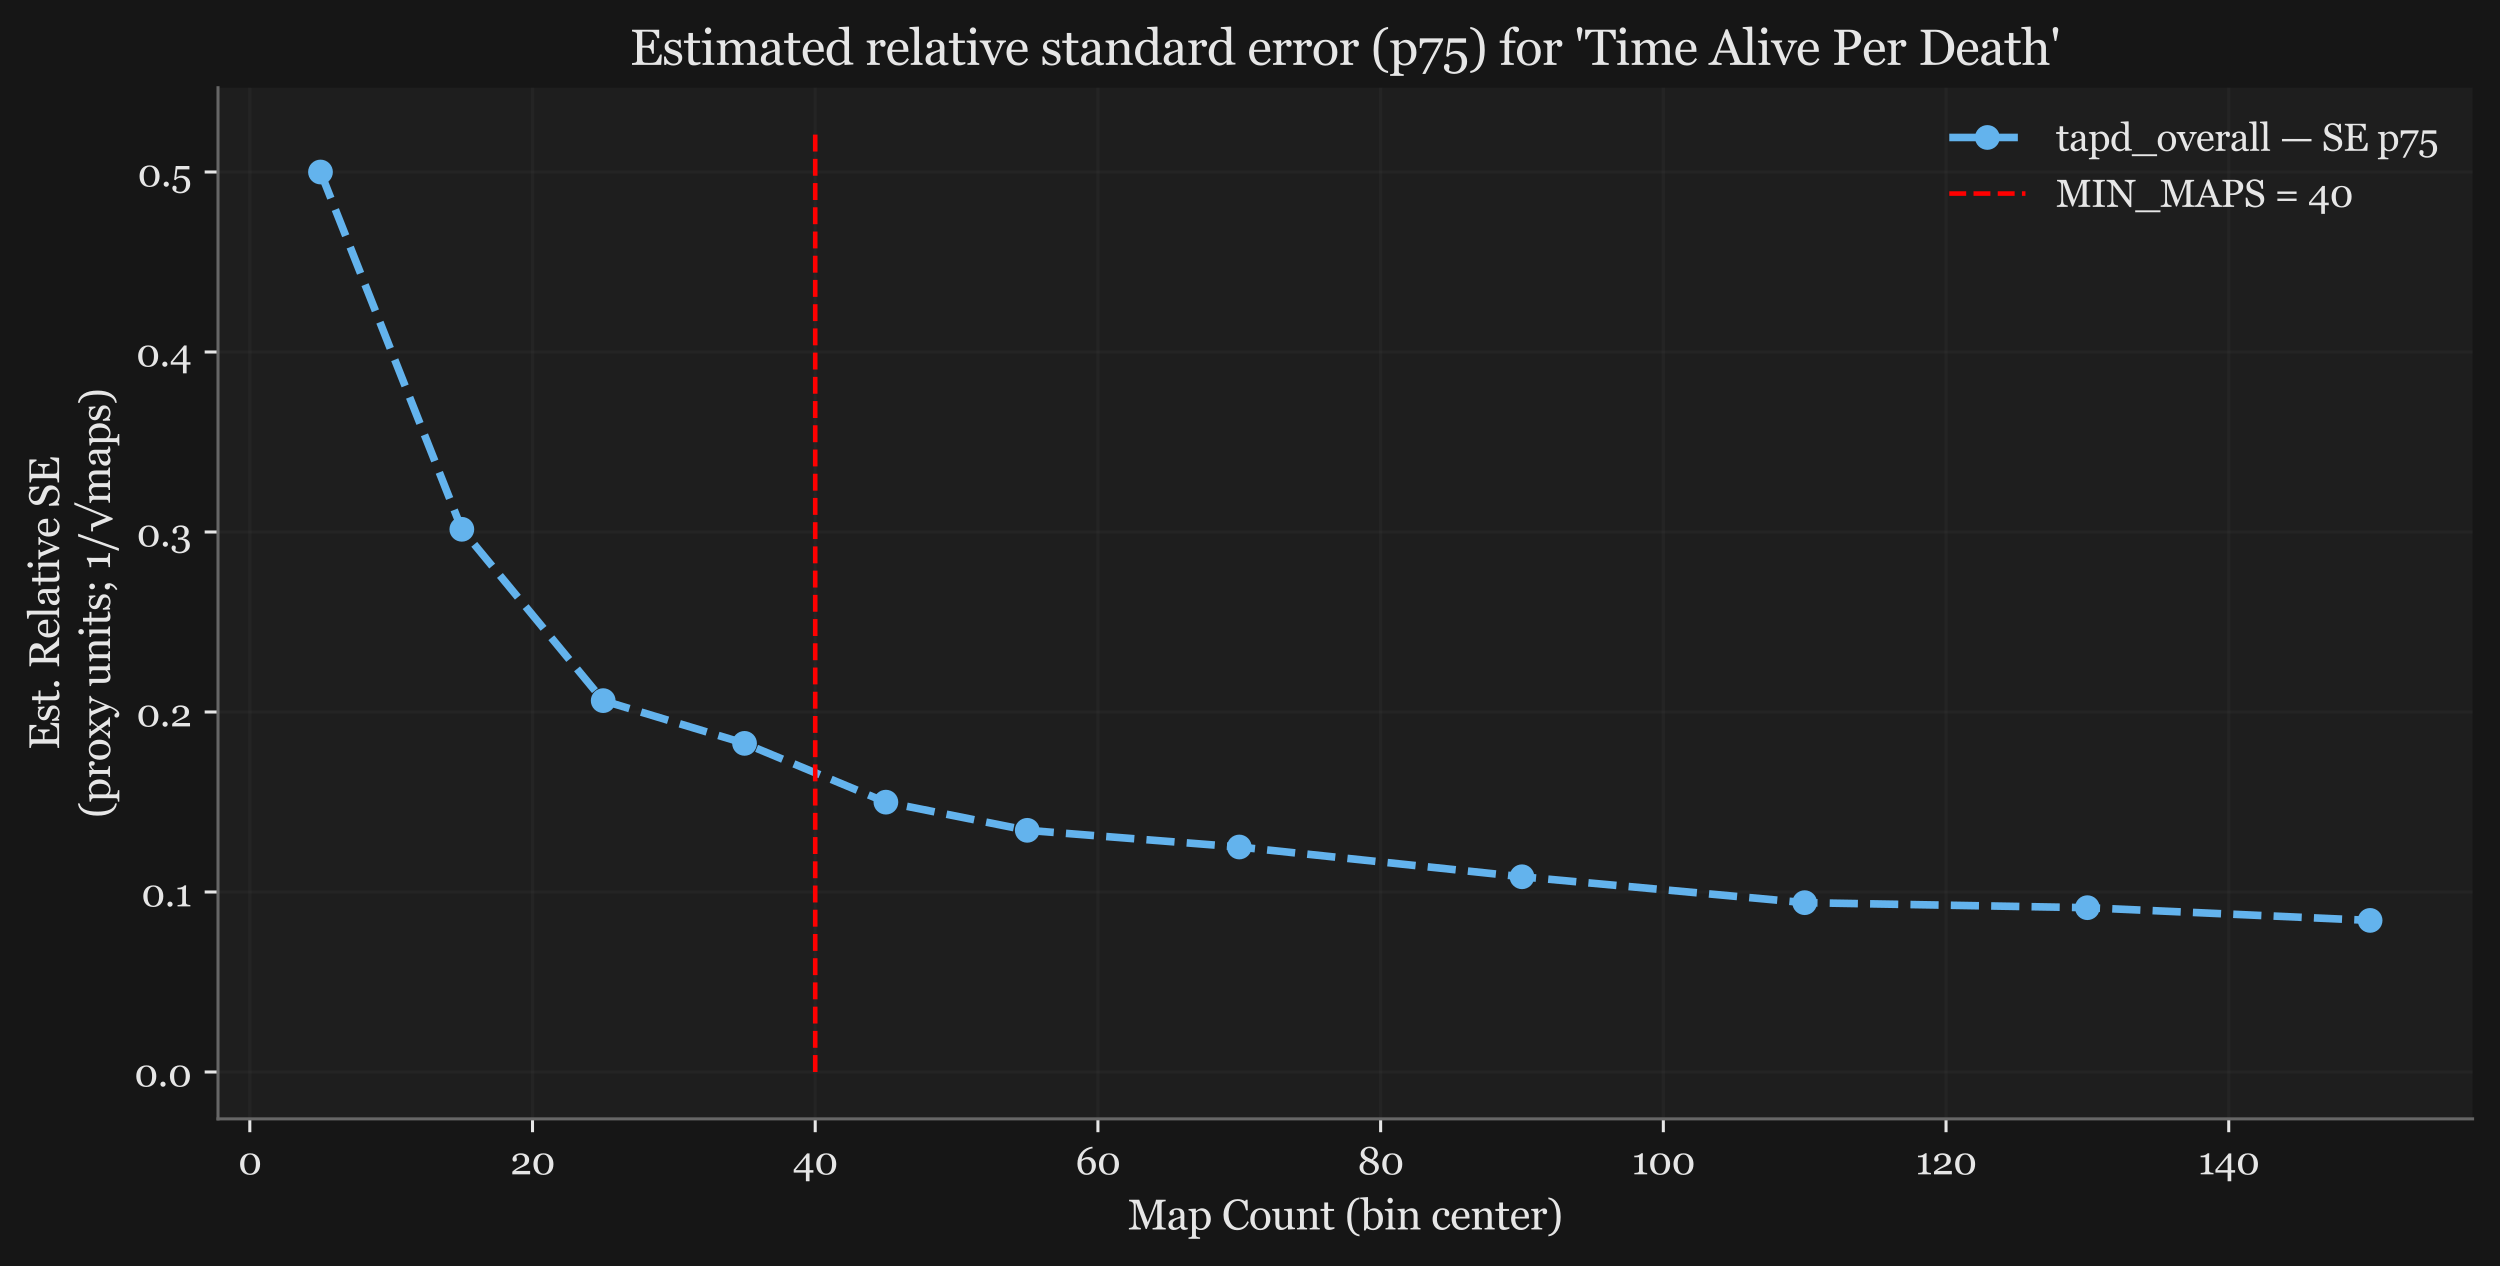 <?xml version="1.0" encoding="utf-8" standalone="no"?>
<!DOCTYPE svg PUBLIC "-//W3C//DTD SVG 1.1//EN"
  "http://www.w3.org/Graphics/SVG/1.1/DTD/svg11.dtd">
<svg xmlns:xlink="http://www.w3.org/1999/xlink" width="656.4pt" height="332.4pt" viewBox="0 0 656.4 332.4" xmlns="http://www.w3.org/2000/svg" version="1.1">
 <defs>
  <style type="text/css">*{stroke-linejoin: round; stroke-linecap: butt}</style>
 </defs>
 <g id="figure_1">
  <g id="patch_1">
   <path d="M 0 332.4 
L 656.4 332.4 
L 656.4 0 
L 0 0 
z
" style="fill: #161616"/>
  </g>
  <g id="axes_1">
   <g id="patch_2">
    <path d="M 57.24 293.77 
L 649.2 293.77 
L 649.2 23.033 
L 57.24 23.033 
z
" style="fill: #1e1e1e"/>
   </g>
   <g id="matplotlib.axis_1">
    <g id="xtick_1">
     <g id="line2d_1">
      <path d="M 65.59 293.77 
L 65.59 23.033 
" clip-path="url(#pa956145959)" style="fill: none; stroke: #3a3a3a; stroke-opacity: 0.25; stroke-width: 0.8; stroke-linecap: square"/>
     </g>
     <g id="line2d_2">
      <defs>
       <path id="m5faf3a4612" d="M 0 0 
L 0 3.5 
" style="stroke: #e6e6e6; stroke-width: 0.8"/>
      </defs>
      <g>
       <use xlink:href="#m5faf3a4612" x="65.59" y="293.77" style="fill: #e6e6e6; stroke: #e6e6e6; stroke-width: 0.8"/>
      </g>
     </g>
     <g id="text_1">
      <!-- 0 -->
      <g style="fill: #e6e6e6" transform="translate(62.521 308.33) scale(0.1 -0.1)">
       <defs>
        <path id="Georgia-30" d="M 3209 2919 
Q 3409 2678 3507 2354 
Q 3606 2031 3606 1678 
Q 3606 1253 3484 917 
Q 3363 581 3150 359 
Q 2931 131 2631 15 
Q 2331 -100 1963 -100 
Q 1559 -100 1243 34 
Q 928 169 731 403 
Q 525 647 423 973 
Q 322 1300 322 1678 
Q 322 2050 420 2362 
Q 519 2675 728 2928 
Q 928 3172 1243 3312 
Q 1559 3453 1966 3453 
Q 2394 3453 2700 3309 
Q 3006 3166 3209 2919 
z
M 2916 1678 
Q 2916 2422 2661 2831 
Q 2406 3241 1969 3241 
Q 1525 3241 1269 2831 
Q 1013 2422 1013 1678 
Q 1013 972 1258 542 
Q 1503 113 1963 113 
Q 2422 113 2669 542 
Q 2916 972 2916 1678 
z
" transform="scale(0.016)"/>
       </defs>
       <use xlink:href="#Georgia-30"/>
      </g>
     </g>
    </g>
    <g id="xtick_2">
     <g id="line2d_3">
      <path d="M 139.817 293.77 
L 139.817 23.033 
" clip-path="url(#pa956145959)" style="fill: none; stroke: #3a3a3a; stroke-opacity: 0.25; stroke-width: 0.8; stroke-linecap: square"/>
     </g>
     <g id="line2d_4">
      <g>
       <use xlink:href="#m5faf3a4612" x="139.817" y="293.77" style="fill: #e6e6e6; stroke: #e6e6e6; stroke-width: 0.8"/>
      </g>
     </g>
     <g id="text_2">
      <!-- 20 -->
      <g style="fill: #e6e6e6" transform="translate(133.955 308.33) scale(0.1 -0.1)">
       <defs>
        <path id="Georgia-32" d="M 3272 0 
L 344 0 
L 344 425 
Q 428 522 578 642 
Q 728 763 934 903 
Q 1059 988 1234 1088 
Q 1409 1188 1631 1306 
Q 1878 1438 2011 1538 
Q 2144 1638 2253 1784 
Q 2325 1881 2369 2026 
Q 2413 2172 2413 2441 
Q 2413 2831 2203 3014 
Q 1994 3197 1666 3197 
Q 1463 3197 1281 3117 
Q 1100 3038 1009 2897 
Q 1031 2797 1064 2659 
Q 1097 2522 1097 2391 
Q 1097 2272 998 2180 
Q 900 2088 706 2088 
Q 550 2088 465 2195 
Q 381 2303 381 2484 
Q 381 2653 475 2823 
Q 569 2994 744 3138 
Q 916 3278 1169 3365 
Q 1422 3453 1716 3453 
Q 2356 3453 2732 3167 
Q 3109 2881 3109 2403 
Q 3109 2175 3042 1987 
Q 2975 1800 2825 1656 
Q 2659 1497 2437 1383 
Q 2216 1269 1759 1066 
Q 1488 944 1253 811 
Q 1019 678 869 553 
L 3272 553 
L 3272 0 
z
" transform="scale(0.016)"/>
       </defs>
       <use xlink:href="#Georgia-32"/>
       <use xlink:href="#Georgia-30" transform="translate(55.859 0)"/>
      </g>
     </g>
    </g>
    <g id="xtick_3">
     <g id="line2d_5">
      <path d="M 214.044 293.77 
L 214.044 23.033 
" clip-path="url(#pa956145959)" style="fill: none; stroke: #3a3a3a; stroke-opacity: 0.25; stroke-width: 0.8; stroke-linecap: square"/>
     </g>
     <g id="line2d_6">
      <g>
       <use xlink:href="#m5faf3a4612" x="214.044" y="293.77" style="fill: #e6e6e6; stroke: #e6e6e6; stroke-width: 0.8"/>
      </g>
     </g>
     <g id="text_3">
      <!-- 40 -->
      <g style="fill: #e6e6e6" transform="translate(208.15 308.33) scale(0.1 -0.1)">
       <defs>
        <path id="Georgia-34" d="M 3388 281 
L 2753 281 
L 2753 -1141 
L 2153 -1141 
L 2153 281 
L 153 281 
L 153 763 
L 2344 3434 
L 2753 3434 
L 2753 691 
L 3388 691 
L 3388 281 
z
M 2153 691 
L 2153 2738 
L 466 691 
L 2153 691 
z
" transform="scale(0.016)"/>
       </defs>
       <use xlink:href="#Georgia-34"/>
       <use xlink:href="#Georgia-30" transform="translate(56.494 0)"/>
      </g>
     </g>
    </g>
    <g id="xtick_4">
     <g id="line2d_7">
      <path d="M 288.271 293.77 
L 288.271 23.033 
" clip-path="url(#pa956145959)" style="fill: none; stroke: #3a3a3a; stroke-opacity: 0.25; stroke-width: 0.8; stroke-linecap: square"/>
     </g>
     <g id="line2d_8">
      <g>
       <use xlink:href="#m5faf3a4612" x="288.271" y="293.77" style="fill: #e6e6e6; stroke: #e6e6e6; stroke-width: 0.8"/>
      </g>
     </g>
     <g id="text_4">
      <!-- 60 -->
      <g style="fill: #e6e6e6" transform="translate(282.373 308.33) scale(0.1 -0.1)">
       <defs>
        <path id="Georgia-36" d="M 3359 1441 
Q 3359 1116 3242 831 
Q 3125 547 2928 347 
Q 2700 119 2423 9 
Q 2147 -100 1847 -100 
Q 1500 -100 1219 28 
Q 938 156 741 391 
Q 541 628 431 972 
Q 322 1316 322 1744 
Q 322 2859 986 3625 
Q 1650 4391 2766 4544 
L 2822 4263 
L 2541 4213 
Q 1863 3994 1492 3531 
Q 1122 3069 1013 2409 
Q 1281 2644 1543 2741 
Q 1806 2838 2097 2838 
Q 2619 2838 2989 2438 
Q 3359 2038 3359 1441 
z
M 2681 1356 
Q 2681 1863 2448 2169 
Q 2216 2475 1825 2475 
Q 1591 2475 1389 2387 
Q 1188 2300 1000 2094 
Q 997 2056 990 1920 
Q 984 1784 984 1706 
Q 984 975 1223 561 
Q 1463 147 1853 147 
Q 2225 147 2453 470 
Q 2681 794 2681 1356 
z
" transform="scale(0.016)"/>
       </defs>
       <use xlink:href="#Georgia-36"/>
       <use xlink:href="#Georgia-30" transform="translate(56.592 0)"/>
      </g>
     </g>
    </g>
    <g id="xtick_5">
     <g id="line2d_9">
      <path d="M 362.498 293.77 
L 362.498 23.033 
" clip-path="url(#pa956145959)" style="fill: none; stroke: #3a3a3a; stroke-opacity: 0.25; stroke-width: 0.8; stroke-linecap: square"/>
     </g>
     <g id="line2d_10">
      <g>
       <use xlink:href="#m5faf3a4612" x="362.498" y="293.77" style="fill: #e6e6e6; stroke: #e6e6e6; stroke-width: 0.8"/>
      </g>
     </g>
     <g id="text_5">
      <!-- 80 -->
      <g style="fill: #e6e6e6" transform="translate(356.448 308.33) scale(0.1 -0.1)">
       <defs>
        <path id="Georgia-38" d="M 3491 1175 
Q 3491 650 3037 272 
Q 2584 -106 1847 -106 
Q 1156 -106 740 241 
Q 325 588 325 1134 
Q 325 1538 570 1808 
Q 816 2078 1297 2266 
Q 900 2488 703 2753 
Q 506 3019 506 3353 
Q 506 3863 939 4206 
Q 1372 4550 1975 4550 
Q 2578 4550 2951 4225 
Q 3325 3900 3325 3409 
Q 3325 3094 3119 2811 
Q 2913 2528 2513 2347 
Q 3031 2125 3261 1856 
Q 3491 1588 3491 1175 
z
M 2734 3444 
Q 2734 3825 2507 4064 
Q 2281 4303 1928 4303 
Q 1575 4303 1350 4073 
Q 1125 3844 1125 3503 
Q 1125 3175 1381 2947 
Q 1638 2719 2294 2459 
Q 2528 2609 2631 2856 
Q 2734 3103 2734 3444 
z
M 2866 1028 
Q 2866 1225 2781 1373 
Q 2697 1522 2538 1644 
Q 2384 1763 2111 1892 
Q 1838 2022 1519 2156 
Q 1219 1994 1078 1742 
Q 938 1491 938 1169 
Q 938 709 1208 426 
Q 1478 144 1928 144 
Q 2359 144 2612 394 
Q 2866 644 2866 1028 
z
" transform="scale(0.016)"/>
       </defs>
       <use xlink:href="#Georgia-38"/>
       <use xlink:href="#Georgia-30" transform="translate(59.619 0)"/>
      </g>
     </g>
    </g>
    <g id="xtick_6">
     <g id="line2d_11">
      <path d="M 436.725 293.77 
L 436.725 23.033 
" clip-path="url(#pa956145959)" style="fill: none; stroke: #3a3a3a; stroke-opacity: 0.25; stroke-width: 0.8; stroke-linecap: square"/>
     </g>
     <g id="line2d_12">
      <g>
       <use xlink:href="#m5faf3a4612" x="436.725" y="293.77" style="fill: #e6e6e6; stroke: #e6e6e6; stroke-width: 0.8"/>
      </g>
     </g>
     <g id="text_6">
      <!-- 100 -->
      <g style="fill: #e6e6e6" transform="translate(428.439 308.33) scale(0.1 -0.1)">
       <defs>
        <path id="Georgia-31" d="M 2528 0 
L 422 0 
L 422 222 
Q 516 228 714 248 
Q 913 269 988 291 
Q 1084 322 1136 392 
Q 1188 463 1188 603 
L 1188 2797 
L 409 2797 
L 409 3059 
L 581 3059 
Q 919 3059 1186 3184 
Q 1453 3309 1569 3453 
L 1828 3453 
Q 1819 3250 1809 2978 
Q 1800 2706 1800 2491 
L 1800 638 
Q 1800 528 1848 442 
Q 1897 356 1988 316 
Q 2069 281 2253 253 
Q 2438 225 2528 222 
L 2528 0 
z
" transform="scale(0.016)"/>
       </defs>
       <use xlink:href="#Georgia-31"/>
       <use xlink:href="#Georgia-30" transform="translate(42.969 0)"/>
       <use xlink:href="#Georgia-30" transform="translate(104.346 0)"/>
      </g>
     </g>
    </g>
    <g id="xtick_7">
     <g id="line2d_13">
      <path d="M 510.952 293.77 
L 510.952 23.033 
" clip-path="url(#pa956145959)" style="fill: none; stroke: #3a3a3a; stroke-opacity: 0.25; stroke-width: 0.8; stroke-linecap: square"/>
     </g>
     <g id="line2d_14">
      <g>
       <use xlink:href="#m5faf3a4612" x="510.952" y="293.77" style="fill: #e6e6e6; stroke: #e6e6e6; stroke-width: 0.8"/>
      </g>
     </g>
     <g id="text_7">
      <!-- 120 -->
      <g style="fill: #e6e6e6" transform="translate(502.942 308.33) scale(0.1 -0.1)">
       <use xlink:href="#Georgia-31"/>
       <use xlink:href="#Georgia-32" transform="translate(42.969 0)"/>
       <use xlink:href="#Georgia-30" transform="translate(98.828 0)"/>
      </g>
     </g>
    </g>
    <g id="xtick_8">
     <g id="line2d_15">
      <path d="M 585.179 293.77 
L 585.179 23.033 
" clip-path="url(#pa956145959)" style="fill: none; stroke: #3a3a3a; stroke-opacity: 0.25; stroke-width: 0.8; stroke-linecap: square"/>
     </g>
     <g id="line2d_16">
      <g>
       <use xlink:href="#m5faf3a4612" x="585.179" y="293.77" style="fill: #e6e6e6; stroke: #e6e6e6; stroke-width: 0.8"/>
      </g>
     </g>
     <g id="text_8">
      <!-- 140 -->
      <g style="fill: #e6e6e6" transform="translate(577.137 308.33) scale(0.1 -0.1)">
       <use xlink:href="#Georgia-31"/>
       <use xlink:href="#Georgia-34" transform="translate(42.969 0)"/>
       <use xlink:href="#Georgia-30" transform="translate(99.463 0)"/>
      </g>
     </g>
    </g>
    <g id="text_9">
     <!-- Map Count (bin center) -->
     <g style="fill: #e6e6e6" transform="translate(296.137 322.814) scale(0.11 -0.11)">
      <defs>
       <path id="Georgia-4d" d="M 5644 0 
L 3684 0 
L 3684 222 
Q 3791 225 3958 244 
Q 4125 263 4188 297 
Q 4284 356 4329 432 
Q 4375 509 4375 625 
L 4375 3850 
L 4328 3850 
L 2816 72 
L 2659 72 
L 1219 3928 
L 1178 3928 
L 1178 1281 
Q 1178 897 1226 697 
Q 1275 497 1375 409 
Q 1444 344 1659 284 
Q 1875 225 1941 222 
L 1941 0 
L 150 0 
L 150 222 
Q 291 234 445 268 
Q 600 303 684 372 
Q 794 459 834 640 
Q 875 822 875 1247 
L 875 3516 
Q 875 3713 828 3838 
Q 781 3963 694 4041 
Q 597 4125 456 4165 
Q 316 4206 178 4213 
L 178 4434 
L 1691 4434 
L 2959 1109 
L 4044 3891 
Q 4103 4044 4145 4211 
Q 4188 4378 4191 4434 
L 5638 4434 
L 5638 4213 
Q 5550 4209 5414 4184 
Q 5278 4159 5216 4138 
Q 5109 4100 5071 4012 
Q 5034 3925 5034 3822 
L 5034 625 
Q 5034 516 5071 441 
Q 5109 366 5216 309 
Q 5272 278 5415 251 
Q 5559 225 5644 222 
L 5644 0 
z
" transform="scale(0.016)"/>
       <path id="Georgia-61" d="M 3144 56 
Q 2997 3 2886 -30 
Q 2775 -63 2634 -63 
Q 2391 -63 2245 51 
Q 2100 166 2059 384 
L 2041 384 
Q 1838 159 1605 40 
Q 1372 -78 1044 -78 
Q 697 -78 473 134 
Q 250 347 250 691 
Q 250 869 300 1009 
Q 350 1150 450 1263 
Q 528 1356 656 1429 
Q 784 1503 897 1547 
Q 1038 1600 1467 1744 
Q 1897 1888 2047 1969 
L 2047 2278 
Q 2047 2319 2030 2434 
Q 2013 2550 1956 2653 
Q 1894 2769 1780 2855 
Q 1666 2941 1456 2941 
Q 1313 2941 1189 2892 
Q 1066 2844 1016 2791 
Q 1016 2728 1045 2606 
Q 1075 2484 1075 2381 
Q 1075 2272 976 2181 
Q 878 2091 703 2091 
Q 547 2091 473 2202 
Q 400 2313 400 2450 
Q 400 2594 501 2725 
Q 603 2856 766 2959 
Q 906 3047 1106 3108 
Q 1306 3169 1497 3169 
Q 1759 3169 1954 3133 
Q 2150 3097 2309 2978 
Q 2469 2863 2551 2664 
Q 2634 2466 2634 2153 
Q 2634 1706 2625 1361 
Q 2616 1016 2616 606 
Q 2616 484 2658 412 
Q 2700 341 2788 291 
Q 2834 263 2936 259 
Q 3038 256 3144 256 
L 3144 56 
z
M 2053 1706 
Q 1788 1628 1588 1553 
Q 1388 1478 1216 1366 
Q 1059 1259 968 1114 
Q 878 969 878 769 
Q 878 509 1014 387 
Q 1150 266 1359 266 
Q 1581 266 1750 373 
Q 1919 481 2034 628 
L 2053 1706 
z
" transform="scale(0.016)"/>
       <path id="Georgia-70" d="M 3041 2716 
Q 3225 2497 3326 2208 
Q 3428 1919 3428 1547 
Q 3428 1181 3306 879 
Q 3184 578 2984 366 
Q 2775 150 2519 34 
Q 2263 -81 1975 -81 
Q 1697 -81 1519 -18 
Q 1341 44 1228 128 
L 1203 128 
L 1203 -797 
Q 1203 -909 1247 -984 
Q 1291 -1059 1381 -1094 
Q 1456 -1122 1595 -1148 
Q 1734 -1175 1825 -1178 
L 1825 -1388 
L 103 -1388 
L 103 -1178 
Q 200 -1172 290 -1162 
Q 381 -1153 453 -1131 
Q 547 -1100 584 -1022 
Q 622 -944 622 -838 
L 622 2441 
Q 622 2534 575 2621 
Q 528 2709 453 2763 
Q 397 2800 297 2820 
Q 197 2841 103 2847 
L 103 3050 
L 1153 3119 
L 1197 3081 
L 1197 2734 
L 1222 2728 
Q 1384 2916 1625 3041 
Q 1866 3166 2103 3166 
Q 2391 3166 2630 3044 
Q 2869 2922 3041 2716 
z
M 2531 500 
Q 2656 694 2715 950 
Q 2775 1206 2775 1522 
Q 2775 1753 2725 1993 
Q 2675 2234 2569 2413 
Q 2463 2594 2291 2706 
Q 2119 2819 1878 2819 
Q 1647 2819 1484 2717 
Q 1322 2616 1203 2475 
L 1203 653 
Q 1231 569 1295 478 
Q 1359 388 1438 322 
Q 1534 244 1646 195 
Q 1759 147 1922 147 
Q 2097 147 2259 239 
Q 2422 331 2531 500 
z
" transform="scale(0.016)"/>
       <path id="Georgia-20" transform="scale(0.016)"/>
       <path id="Georgia-43" d="M 2259 -103 
Q 1863 -103 1498 53 
Q 1134 209 853 503 
Q 575 797 409 1220 
Q 244 1644 244 2175 
Q 244 2706 406 3139 
Q 569 3572 856 3884 
Q 1141 4194 1528 4362 
Q 1916 4531 2356 4531 
Q 2684 4531 2950 4450 
Q 3216 4369 3456 4222 
L 3584 4434 
L 3834 4434 
L 3863 2853 
L 3606 2853 
Q 3556 3084 3456 3354 
Q 3356 3625 3222 3813 
Q 3072 4025 2865 4145 
Q 2659 4266 2394 4266 
Q 2091 4266 1830 4131 
Q 1569 3997 1378 3734 
Q 1197 3481 1094 3090 
Q 991 2700 991 2219 
Q 991 1794 1098 1439 
Q 1206 1084 1406 816 
Q 1606 550 1879 400 
Q 2153 250 2491 250 
Q 2744 250 2956 329 
Q 3169 409 3325 541 
Q 3481 678 3600 853 
Q 3719 1028 3794 1234 
L 4028 1122 
Q 3759 463 3315 180 
Q 2872 -103 2259 -103 
z
" transform="scale(0.016)"/>
       <path id="Georgia-6f" d="M 3228 1572 
Q 3228 1247 3125 933 
Q 3022 619 2831 400 
Q 2616 150 2331 28 
Q 2047 -94 1694 -94 
Q 1400 -94 1134 17 
Q 869 128 663 341 
Q 459 550 339 851 
Q 219 1153 219 1528 
Q 219 2250 639 2709 
Q 1059 3169 1741 3169 
Q 2388 3169 2808 2733 
Q 3228 2297 3228 1572 
z
M 2581 1566 
Q 2581 1800 2534 2061 
Q 2488 2322 2394 2503 
Q 2294 2697 2131 2814 
Q 1969 2931 1734 2931 
Q 1494 2931 1323 2812 
Q 1153 2694 1047 2488 
Q 947 2297 906 2053 
Q 866 1809 866 1581 
Q 866 1281 914 1026 
Q 963 772 1069 572 
Q 1175 372 1336 258 
Q 1497 144 1734 144 
Q 2125 144 2353 522 
Q 2581 900 2581 1566 
z
" transform="scale(0.016)"/>
       <path id="Georgia-75" d="M 3528 56 
L 2525 -13 
L 2478 31 
L 2478 422 
L 2459 422 
Q 2384 344 2290 255 
Q 2197 166 2075 94 
Q 1934 9 1803 -34 
Q 1672 -78 1431 -78 
Q 1022 -78 808 189 
Q 594 456 594 966 
L 594 2441 
Q 594 2553 551 2629 
Q 509 2706 428 2763 
Q 372 2800 287 2817 
Q 203 2834 109 2841 
L 109 3044 
L 1138 3119 
L 1184 3075 
L 1184 934 
Q 1184 600 1334 431 
Q 1484 263 1694 263 
Q 1866 263 2000 316 
Q 2134 369 2225 441 
Q 2309 506 2373 579 
Q 2438 653 2472 716 
L 2472 2463 
Q 2472 2566 2428 2645 
Q 2384 2725 2306 2781 
Q 2250 2819 2139 2826 
Q 2028 2834 1891 2841 
L 1891 3044 
L 3009 3119 
L 3056 3075 
L 3056 628 
Q 3056 522 3100 447 
Q 3144 372 3222 319 
Q 3278 284 3356 273 
Q 3434 263 3528 259 
L 3528 56 
z
" transform="scale(0.016)"/>
       <path id="Georgia-6e" d="M 3628 0 
L 2119 0 
L 2119 206 
Q 2191 213 2277 219 
Q 2363 225 2419 244 
Q 2506 272 2548 342 
Q 2591 413 2591 525 
L 2591 2109 
Q 2591 2438 2436 2616 
Q 2281 2794 2059 2794 
Q 1894 2794 1756 2742 
Q 1619 2691 1513 2616 
Q 1409 2544 1348 2461 
Q 1288 2378 1259 2328 
L 1259 556 
Q 1259 450 1303 381 
Q 1347 313 1434 275 
Q 1500 244 1576 228 
Q 1653 213 1734 206 
L 1734 0 
L 225 0 
L 225 206 
Q 297 213 373 219 
Q 450 225 506 244 
Q 594 272 636 342 
Q 678 413 678 525 
L 678 2428 
Q 678 2534 633 2623 
Q 588 2713 506 2769 
Q 447 2806 365 2823 
Q 284 2841 191 2847 
L 191 3050 
L 1216 3119 
L 1259 3075 
L 1259 2641 
L 1275 2641 
Q 1350 2716 1462 2820 
Q 1575 2925 1675 2991 
Q 1791 3066 1950 3116 
Q 2109 3166 2309 3166 
Q 2753 3166 2967 2889 
Q 3181 2613 3181 2153 
L 3181 550 
Q 3181 441 3218 373 
Q 3256 306 3347 269 
Q 3422 238 3476 225 
Q 3531 213 3628 206 
L 3628 0 
z
" transform="scale(0.016)"/>
       <path id="Georgia-74" d="M 2128 134 
Q 1925 50 1744 -8 
Q 1563 -66 1300 -66 
Q 913 -66 755 129 
Q 597 325 597 681 
L 597 2769 
L 41 2769 
L 41 3069 
L 609 3069 
L 609 4028 
L 1178 4028 
L 1178 3069 
L 2063 3069 
L 2063 2769 
L 1184 2769 
L 1184 1047 
Q 1184 853 1198 723 
Q 1213 594 1266 497 
Q 1316 406 1416 359 
Q 1516 313 1684 313 
Q 1763 313 1914 327 
Q 2066 341 2128 363 
L 2128 134 
z
" transform="scale(0.016)"/>
       <path id="Georgia-28" d="M 2191 -1025 
Q 1338 -919 852 -165 
Q 366 588 366 1863 
Q 366 3159 852 3917 
Q 1338 4675 2191 4788 
L 2191 4528 
Q 1591 4419 1278 3762 
Q 966 3106 966 1856 
Q 966 666 1272 5 
Q 1578 -656 2191 -769 
L 2191 -1025 
z
" transform="scale(0.016)"/>
       <path id="Georgia-62" d="M 3353 1544 
Q 3353 850 2915 378 
Q 2478 -94 1900 -94 
Q 1647 -94 1401 -15 
Q 1156 63 941 194 
L 709 -166 
L 516 -122 
Q 531 109 537 434 
Q 544 759 544 1063 
L 544 4113 
Q 544 4219 495 4325 
Q 447 4431 372 4478 
Q 313 4519 173 4539 
Q 34 4559 -50 4566 
L -50 4766 
L 1081 4838 
L 1125 4791 
L 1125 2759 
L 1147 2753 
Q 1341 2959 1570 3062 
Q 1800 3166 2022 3166 
Q 2591 3166 2972 2716 
Q 3353 2266 3353 1544 
z
M 2700 1522 
Q 2700 1753 2650 1993 
Q 2600 2234 2494 2413 
Q 2388 2594 2216 2706 
Q 2044 2819 1803 2819 
Q 1584 2819 1420 2733 
Q 1256 2647 1125 2500 
L 1125 706 
Q 1144 631 1198 531 
Q 1253 431 1347 341 
Q 1441 253 1559 198 
Q 1678 144 1850 144 
Q 2231 144 2465 512 
Q 2700 881 2700 1522 
z
" transform="scale(0.016)"/>
       <path id="Georgia-69" d="M 1722 0 
L 231 0 
L 231 206 
Q 303 213 379 219 
Q 456 225 513 244 
Q 600 272 642 342 
Q 684 413 684 525 
L 684 2428 
Q 684 2528 639 2611 
Q 594 2694 513 2750 
Q 453 2788 340 2814 
Q 228 2841 134 2847 
L 134 3050 
L 1222 3119 
L 1266 3075 
L 1266 563 
Q 1266 453 1308 381 
Q 1350 309 1441 275 
Q 1509 247 1575 230 
Q 1641 213 1722 206 
L 1722 0 
z
M 1328 4334 
Q 1328 4156 1211 4023 
Q 1094 3891 922 3891 
Q 763 3891 645 4017 
Q 528 4144 528 4306 
Q 528 4478 645 4606 
Q 763 4734 922 4734 
Q 1100 4734 1214 4614 
Q 1328 4494 1328 4334 
z
" transform="scale(0.016)"/>
       <path id="Georgia-63" d="M 1650 -81 
Q 981 -81 603 362 
Q 225 806 225 1553 
Q 225 1878 326 2161 
Q 428 2444 622 2675 
Q 806 2897 1084 3033 
Q 1363 3169 1691 3169 
Q 2144 3169 2428 2951 
Q 2713 2734 2713 2359 
Q 2713 2203 2638 2083 
Q 2563 1963 2391 1963 
Q 2206 1963 2104 2056 
Q 2003 2150 2003 2266 
Q 2003 2406 2040 2554 
Q 2078 2703 2084 2772 
Q 2028 2869 1917 2901 
Q 1806 2934 1678 2934 
Q 1528 2934 1392 2870 
Q 1256 2806 1128 2634 
Q 1013 2478 941 2212 
Q 869 1947 869 1578 
Q 869 997 1126 630 
Q 1384 263 1803 263 
Q 2106 263 2311 409 
Q 2516 556 2691 850 
L 2891 719 
Q 2684 350 2346 134 
Q 2009 -81 1650 -81 
z
" transform="scale(0.016)"/>
       <path id="Georgia-65" d="M 2963 725 
Q 2769 356 2444 137 
Q 2119 -81 1697 -81 
Q 1325 -81 1045 50 
Q 766 181 584 406 
Q 403 631 314 931 
Q 225 1231 225 1566 
Q 225 1866 320 2155 
Q 416 2444 600 2675 
Q 778 2897 1042 3033 
Q 1306 3169 1634 3169 
Q 1972 3169 2212 3062 
Q 2453 2956 2603 2772 
Q 2747 2597 2817 2359 
Q 2888 2122 2888 1844 
L 2888 1638 
L 847 1638 
Q 847 1334 905 1087 
Q 963 841 1088 653 
Q 1209 472 1406 367 
Q 1603 263 1875 263 
Q 2153 263 2354 392 
Q 2556 522 2744 859 
L 2963 725 
z
M 2272 1900 
Q 2272 2075 2242 2275 
Q 2213 2475 2147 2609 
Q 2075 2753 1950 2843 
Q 1825 2934 1628 2934 
Q 1300 2934 1083 2661 
Q 866 2388 847 1900 
L 2272 1900 
z
" transform="scale(0.016)"/>
       <path id="Georgia-72" d="M 2584 2684 
Q 2584 2525 2506 2401 
Q 2428 2278 2266 2278 
Q 2091 2278 1998 2368 
Q 1906 2459 1906 2569 
Q 1906 2638 1917 2694 
Q 1928 2750 1938 2806 
Q 1791 2806 1594 2687 
Q 1397 2569 1259 2350 
L 1259 556 
Q 1259 447 1301 378 
Q 1344 309 1434 275 
Q 1513 244 1636 228 
Q 1759 213 1850 206 
L 1850 0 
L 225 0 
L 225 206 
Q 297 213 373 219 
Q 450 225 506 244 
Q 594 272 636 342 
Q 678 413 678 525 
L 678 2428 
Q 678 2525 633 2619 
Q 588 2713 506 2769 
Q 447 2806 365 2823 
Q 284 2841 191 2847 
L 191 3050 
L 1216 3119 
L 1259 3075 
L 1259 2641 
L 1275 2641 
Q 1469 2894 1706 3025 
Q 1944 3156 2141 3156 
Q 2338 3156 2461 3028 
Q 2584 2900 2584 2684 
z
" transform="scale(0.016)"/>
       <path id="Georgia-29" d="M 2034 1863 
Q 2034 588 1548 -165 
Q 1063 -919 209 -1025 
L 209 -769 
Q 822 -656 1128 5 
Q 1434 666 1434 1856 
Q 1434 3106 1121 3762 
Q 809 4419 209 4528 
L 209 4788 
Q 1063 4675 1548 3917 
Q 2034 3159 2034 1863 
z
" transform="scale(0.016)"/>
      </defs>
      <use xlink:href="#Georgia-4d"/>
      <use xlink:href="#Georgia-61" transform="translate(92.725 0)"/>
      <use xlink:href="#Georgia-70" transform="translate(143.115 0)"/>
      <use xlink:href="#Georgia-20" transform="translate(200.244 0)"/>
      <use xlink:href="#Georgia-43" transform="translate(224.365 0)"/>
      <use xlink:href="#Georgia-6f" transform="translate(288.574 0)"/>
      <use xlink:href="#Georgia-75" transform="translate(342.48 0)"/>
      <use xlink:href="#Georgia-6e" transform="translate(400 0)"/>
      <use xlink:href="#Georgia-74" transform="translate(459.082 0)"/>
      <use xlink:href="#Georgia-20" transform="translate(493.604 0)"/>
      <use xlink:href="#Georgia-28" transform="translate(517.725 0)"/>
      <use xlink:href="#Georgia-62" transform="translate(555.225 0)"/>
      <use xlink:href="#Georgia-69" transform="translate(611.23 0)"/>
      <use xlink:href="#Georgia-6e" transform="translate(640.527 0)"/>
      <use xlink:href="#Georgia-20" transform="translate(699.609 0)"/>
      <use xlink:href="#Georgia-63" transform="translate(723.73 0)"/>
      <use xlink:href="#Georgia-65" transform="translate(769.141 0)"/>
      <use xlink:href="#Georgia-6e" transform="translate(817.48 0)"/>
      <use xlink:href="#Georgia-74" transform="translate(876.562 0)"/>
      <use xlink:href="#Georgia-65" transform="translate(911.084 0)"/>
      <use xlink:href="#Georgia-72" transform="translate(959.424 0)"/>
      <use xlink:href="#Georgia-29" transform="translate(1000.391 0)"/>
     </g>
    </g>
   </g>
   <g id="matplotlib.axis_2">
    <g id="ytick_1">
     <g id="line2d_17">
      <path d="M 57.24 281.464 
L 649.2 281.464 
" clip-path="url(#pa956145959)" style="fill: none; stroke: #3a3a3a; stroke-opacity: 0.25; stroke-width: 0.8; stroke-linecap: square"/>
     </g>
     <g id="line2d_18">
      <defs>
       <path id="m636337a3d2" d="M 0 0 
L -3.5 0 
" style="stroke: #e6e6e6; stroke-width: 0.8"/>
      </defs>
      <g>
       <use xlink:href="#m636337a3d2" x="57.24" y="281.464" style="fill: #e6e6e6; stroke: #e6e6e6; stroke-width: 0.8"/>
      </g>
     </g>
     <g id="text_10">
      <!-- 0.0 -->
      <g style="fill: #e6e6e6" transform="translate(35.269 285.244) scale(0.1 -0.1)">
       <defs>
        <path id="Georgia-2e" d="M 1297 359 
Q 1297 184 1170 60 
Q 1044 -63 869 -63 
Q 694 -63 567 60 
Q 441 184 441 359 
Q 441 534 567 661 
Q 694 788 869 788 
Q 1044 788 1170 661 
Q 1297 534 1297 359 
z
" transform="scale(0.016)"/>
       </defs>
       <use xlink:href="#Georgia-30"/>
       <use xlink:href="#Georgia-2e" transform="translate(61.377 0)"/>
       <use xlink:href="#Georgia-30" transform="translate(88.33 0)"/>
      </g>
     </g>
    </g>
    <g id="ytick_2">
     <g id="line2d_19">
      <path d="M 57.24 234.204 
L 649.2 234.204 
" clip-path="url(#pa956145959)" style="fill: none; stroke: #3a3a3a; stroke-opacity: 0.25; stroke-width: 0.8; stroke-linecap: square"/>
     </g>
     <g id="line2d_20">
      <g>
       <use xlink:href="#m636337a3d2" x="57.24" y="234.204" style="fill: #e6e6e6; stroke: #e6e6e6; stroke-width: 0.8"/>
      </g>
     </g>
     <g id="text_11">
      <!-- 0.1 -->
      <g style="fill: #e6e6e6" transform="translate(37.11 237.984) scale(0.1 -0.1)">
       <use xlink:href="#Georgia-30"/>
       <use xlink:href="#Georgia-2e" transform="translate(61.377 0)"/>
       <use xlink:href="#Georgia-31" transform="translate(88.33 0)"/>
      </g>
     </g>
    </g>
    <g id="ytick_3">
     <g id="line2d_21">
      <path d="M 57.24 186.944 
L 649.2 186.944 
" clip-path="url(#pa956145959)" style="fill: none; stroke: #3a3a3a; stroke-opacity: 0.25; stroke-width: 0.8; stroke-linecap: square"/>
     </g>
     <g id="line2d_22">
      <g>
       <use xlink:href="#m636337a3d2" x="57.24" y="186.944" style="fill: #e6e6e6; stroke: #e6e6e6; stroke-width: 0.8"/>
      </g>
     </g>
     <g id="text_12">
      <!-- 0.2 -->
      <g style="fill: #e6e6e6" transform="translate(35.821 190.724) scale(0.1 -0.1)">
       <use xlink:href="#Georgia-30"/>
       <use xlink:href="#Georgia-2e" transform="translate(61.377 0)"/>
       <use xlink:href="#Georgia-32" transform="translate(88.33 0)"/>
      </g>
     </g>
    </g>
    <g id="ytick_4">
     <g id="line2d_23">
      <path d="M 57.24 139.684 
L 649.2 139.684 
" clip-path="url(#pa956145959)" style="fill: none; stroke: #3a3a3a; stroke-opacity: 0.25; stroke-width: 0.8; stroke-linecap: square"/>
     </g>
     <g id="line2d_24">
      <g>
       <use xlink:href="#m636337a3d2" x="57.24" y="139.684" style="fill: #e6e6e6; stroke: #e6e6e6; stroke-width: 0.8"/>
      </g>
     </g>
     <g id="text_13">
      <!-- 0.3 -->
      <g style="fill: #e6e6e6" transform="translate(35.89 143.464) scale(0.1 -0.1)">
       <defs>
        <path id="Georgia-33" d="M 1522 -1141 
Q 1228 -1141 984 -1067 
Q 741 -994 566 -869 
Q 391 -744 295 -581 
Q 200 -419 200 -247 
Q 200 -94 275 29 
Q 350 153 516 153 
Q 703 153 801 61 
Q 900 -31 900 -150 
Q 900 -250 867 -403 
Q 834 -556 816 -622 
Q 838 -650 895 -697 
Q 953 -744 1038 -781 
Q 1138 -828 1247 -856 
Q 1356 -884 1556 -884 
Q 1744 -884 1917 -821 
Q 2091 -759 2222 -622 
Q 2359 -478 2436 -286 
Q 2513 -94 2513 219 
Q 2513 388 2477 553 
Q 2441 719 2344 841 
Q 2247 963 2080 1030 
Q 1913 1097 1656 1097 
L 1247 1097 
L 1247 1456 
L 1519 1456 
Q 1950 1456 2140 1693 
Q 2331 1931 2331 2409 
Q 2331 2800 2147 2998 
Q 1963 3197 1625 3197 
Q 1463 3197 1358 3158 
Q 1253 3119 1188 3081 
Q 1109 3038 1059 2984 
Q 1009 2931 984 2906 
Q 1006 2806 1037 2661 
Q 1069 2516 1069 2384 
Q 1069 2269 970 2176 
Q 872 2084 681 2084 
Q 516 2084 439 2203 
Q 363 2322 363 2478 
Q 363 2641 453 2809 
Q 544 2978 722 3125 
Q 900 3272 1156 3362 
Q 1413 3453 1747 3453 
Q 2131 3453 2382 3339 
Q 2634 3225 2778 3063 
Q 2919 2903 2972 2728 
Q 3025 2553 3025 2428 
Q 3025 2272 2981 2114 
Q 2938 1956 2838 1822 
Q 2728 1675 2548 1554 
Q 2369 1434 2097 1359 
L 2097 1309 
Q 2272 1294 2470 1231 
Q 2669 1169 2828 1047 
Q 2994 919 3100 717 
Q 3206 516 3206 206 
Q 3206 -394 2725 -767 
Q 2244 -1141 1522 -1141 
z
" transform="scale(0.016)"/>
       </defs>
       <use xlink:href="#Georgia-30"/>
       <use xlink:href="#Georgia-2e" transform="translate(61.377 0)"/>
       <use xlink:href="#Georgia-33" transform="translate(88.33 0)"/>
      </g>
     </g>
    </g>
    <g id="ytick_5">
     <g id="line2d_25">
      <path d="M 57.24 92.424 
L 649.2 92.424 
" clip-path="url(#pa956145959)" style="fill: none; stroke: #3a3a3a; stroke-opacity: 0.25; stroke-width: 0.8; stroke-linecap: square"/>
     </g>
     <g id="line2d_26">
      <g>
       <use xlink:href="#m636337a3d2" x="57.24" y="92.424" style="fill: #e6e6e6; stroke: #e6e6e6; stroke-width: 0.8"/>
      </g>
     </g>
     <g id="text_14">
      <!-- 0.4 -->
      <g style="fill: #e6e6e6" transform="translate(35.757 96.204) scale(0.1 -0.1)">
       <use xlink:href="#Georgia-30"/>
       <use xlink:href="#Georgia-2e" transform="translate(61.377 0)"/>
       <use xlink:href="#Georgia-34" transform="translate(88.33 0)"/>
      </g>
     </g>
    </g>
    <g id="ytick_6">
     <g id="line2d_27">
      <path d="M 57.24 45.164 
L 649.2 45.164 
" clip-path="url(#pa956145959)" style="fill: none; stroke: #3a3a3a; stroke-opacity: 0.25; stroke-width: 0.8; stroke-linecap: square"/>
     </g>
     <g id="line2d_28">
      <g>
       <use xlink:href="#m636337a3d2" x="57.24" y="45.164" style="fill: #e6e6e6; stroke: #e6e6e6; stroke-width: 0.8"/>
      </g>
     </g>
     <g id="text_15">
      <!-- 0.5 -->
      <g style="fill: #e6e6e6" transform="translate(36.124 48.944) scale(0.1 -0.1)">
       <defs>
        <path id="Georgia-35" d="M 2634 1466 
Q 2841 1303 2977 1047 
Q 3113 791 3113 406 
Q 3113 -266 2653 -703 
Q 2194 -1141 1488 -1141 
Q 941 -1141 562 -881 
Q 184 -622 184 -278 
Q 184 -119 262 0 
Q 341 119 503 119 
Q 691 119 789 20 
Q 888 -78 888 -194 
Q 888 -294 853 -444 
Q 819 -594 800 -666 
Q 825 -688 881 -725 
Q 938 -763 1016 -797 
Q 1097 -831 1214 -857 
Q 1331 -884 1488 -884 
Q 1688 -884 1866 -803 
Q 2044 -722 2166 -563 
Q 2300 -388 2367 -164 
Q 2434 59 2434 403 
Q 2434 844 2189 1133 
Q 1944 1422 1544 1422 
Q 1294 1422 1076 1328 
Q 859 1234 688 1016 
L 478 1097 
L 744 3353 
L 2981 3353 
L 2981 2797 
L 997 2797 
L 834 1472 
Q 975 1572 1204 1670 
Q 1434 1769 1709 1769 
Q 1938 1769 2183 1698 
Q 2428 1628 2634 1466 
z
" transform="scale(0.016)"/>
       </defs>
       <use xlink:href="#Georgia-30"/>
       <use xlink:href="#Georgia-2e" transform="translate(61.377 0)"/>
       <use xlink:href="#Georgia-35" transform="translate(88.33 0)"/>
      </g>
     </g>
    </g>
    <g id="text_16">
     <!-- Est. Relative SE -->
     <g style="fill: #e6e6e6" transform="translate(15.515 196.849) rotate(-90) scale(0.11 -0.11)">
      <defs>
       <path id="Georgia-45" d="M 4034 1306 
L 3950 0 
L 269 0 
L 269 222 
Q 363 228 519 248 
Q 675 269 722 291 
Q 822 338 861 413 
Q 900 488 900 603 
L 900 3791 
Q 900 3894 865 3973 
Q 831 4053 722 4103 
Q 638 4144 495 4175 
Q 353 4206 269 4213 
L 269 4434 
L 3700 4434 
L 3700 3366 
L 3466 3366 
Q 3403 3603 3195 3870 
Q 2988 4138 2800 4163 
Q 2703 4175 2568 4181 
Q 2434 4188 2263 4188 
L 1566 4188 
L 1566 2425 
L 2066 2425 
Q 2306 2425 2417 2470 
Q 2528 2516 2613 2622 
Q 2681 2713 2729 2864 
Q 2778 3016 2794 3150 
L 3028 3150 
L 3028 1416 
L 2794 1416 
Q 2781 1566 2726 1733 
Q 2672 1900 2613 1975 
Q 2516 2097 2392 2134 
Q 2269 2172 2066 2172 
L 1566 2172 
L 1566 841 
Q 1566 641 1594 525 
Q 1622 409 1703 350 
Q 1784 291 1925 273 
Q 2066 256 2325 256 
Q 2428 256 2597 256 
Q 2766 256 2881 269 
Q 3000 281 3126 314 
Q 3253 347 3306 403 
Q 3450 553 3608 858 
Q 3766 1163 3809 1306 
L 4034 1306 
z
" transform="scale(0.016)"/>
       <path id="Georgia-73" d="M 2259 1509 
Q 2388 1397 2456 1250 
Q 2525 1103 2525 891 
Q 2525 463 2204 191 
Q 1884 -81 1375 -81 
Q 1106 -81 879 16 
Q 653 113 556 194 
L 494 -9 
L 259 -9 
L 228 1063 
L 444 1063 
Q 469 941 550 778 
Q 631 616 747 484 
Q 869 347 1039 253 
Q 1209 159 1422 159 
Q 1722 159 1884 295 
Q 2047 431 2047 684 
Q 2047 816 1995 911 
Q 1944 1006 1844 1078 
Q 1741 1150 1591 1208 
Q 1441 1266 1256 1322 
Q 1109 1366 929 1442 
Q 750 1519 622 1622 
Q 484 1731 396 1890 
Q 309 2050 309 2266 
Q 309 2644 590 2906 
Q 872 3169 1344 3169 
Q 1525 3169 1714 3122 
Q 1903 3075 2022 3009 
L 2094 3172 
L 2319 3172 
L 2366 2181 
L 2150 2181 
Q 2084 2513 1867 2720 
Q 1650 2928 1338 2928 
Q 1081 2928 934 2800 
Q 788 2672 788 2491 
Q 788 2350 836 2256 
Q 884 2163 981 2097 
Q 1075 2034 1217 1979 
Q 1359 1925 1569 1856 
Q 1775 1791 1958 1703 
Q 2141 1616 2259 1509 
z
" transform="scale(0.016)"/>
       <path id="Georgia-52" d="M 4625 0 
L 3431 0 
Q 3034 622 2714 1075 
Q 2394 1528 2019 2009 
L 1566 2009 
L 1566 603 
Q 1566 494 1600 411 
Q 1634 328 1747 284 
Q 1803 263 1943 244 
Q 2084 225 2181 222 
L 2181 0 
L 306 0 
L 306 222 
Q 381 228 523 243 
Q 666 259 722 284 
Q 816 325 858 403 
Q 900 481 900 603 
L 900 3809 
Q 900 3919 869 4003 
Q 838 4088 722 4131 
Q 644 4159 519 4182 
Q 394 4206 306 4213 
L 306 4434 
L 2353 4434 
Q 2634 4434 2881 4376 
Q 3128 4319 3328 4191 
Q 3522 4066 3637 3864 
Q 3753 3663 3753 3378 
Q 3753 3122 3675 2925 
Q 3597 2728 3444 2584 
Q 3303 2450 3106 2351 
Q 2909 2253 2672 2184 
Q 3000 1750 3217 1453 
Q 3434 1156 3750 731 
Q 3888 544 3998 455 
Q 4109 366 4219 309 
Q 4300 269 4422 247 
Q 4544 225 4625 222 
L 4625 0 
z
M 2981 3306 
Q 2981 3709 2750 3945 
Q 2519 4181 2097 4181 
L 1566 4181 
L 1566 2278 
L 1975 2278 
Q 2406 2278 2693 2554 
Q 2981 2831 2981 3306 
z
" transform="scale(0.016)"/>
       <path id="Georgia-6c" d="M 1669 0 
L 166 0 
L 166 206 
Q 238 213 319 220 
Q 400 228 453 244 
Q 541 272 584 342 
Q 628 413 628 525 
L 628 4094 
Q 628 4206 579 4304 
Q 531 4403 453 4459 
Q 397 4497 247 4528 
Q 97 4559 6 4566 
L 6 4766 
L 1166 4838 
L 1209 4791 
L 1209 563 
Q 1209 453 1250 383 
Q 1291 313 1381 275 
Q 1450 244 1517 228 
Q 1584 213 1669 206 
L 1669 0 
z
" transform="scale(0.016)"/>
       <path id="Georgia-76" d="M 3269 2891 
Q 3128 2866 3001 2789 
Q 2875 2713 2784 2519 
Q 2600 2100 2403 1645 
Q 2206 1191 1994 691 
Q 1931 547 1861 350 
Q 1791 153 1731 -28 
L 1488 -28 
Q 1191 706 941 1311 
Q 691 1916 422 2550 
Q 359 2694 220 2773 
Q 81 2853 -59 2875 
L -59 3081 
L 1366 3081 
L 1366 2863 
Q 1272 2859 1131 2823 
Q 991 2788 991 2725 
Q 991 2716 1006 2677 
Q 1022 2638 1038 2588 
Q 1166 2269 1400 1697 
Q 1634 1125 1781 775 
Q 1894 1044 2064 1444 
Q 2234 1844 2431 2338 
Q 2463 2422 2491 2495 
Q 2519 2569 2519 2644 
Q 2519 2697 2467 2739 
Q 2416 2781 2344 2813 
Q 2272 2844 2203 2859 
Q 2134 2875 2091 2881 
L 2091 3081 
L 3269 3081 
L 3269 2891 
z
" transform="scale(0.016)"/>
       <path id="Georgia-53" d="M 3066 2034 
Q 3206 1878 3273 1692 
Q 3341 1506 3341 1259 
Q 3341 672 2906 290 
Q 2472 -91 1828 -91 
Q 1531 -91 1234 1 
Q 938 94 722 225 
L 588 -3 
L 338 -3 
L 294 1516 
L 547 1516 
Q 625 1234 729 1007 
Q 834 781 1006 584 
Q 1169 400 1386 290 
Q 1603 181 1891 181 
Q 2106 181 2267 237 
Q 2428 294 2528 397 
Q 2628 500 2676 639 
Q 2725 778 2725 959 
Q 2725 1225 2575 1454 
Q 2425 1684 2128 1803 
Q 1925 1884 1662 1982 
Q 1400 2081 1209 2169 
Q 834 2338 626 2611 
Q 419 2884 419 3325 
Q 419 3578 522 3797 
Q 625 4016 816 4188 
Q 997 4350 1244 4442 
Q 1491 4534 1759 4534 
Q 2066 4534 2308 4440 
Q 2550 4347 2750 4222 
L 2878 4434 
L 3128 4434 
L 3153 2963 
L 2900 2963 
Q 2831 3216 2745 3447 
Q 2659 3678 2522 3866 
Q 2388 4047 2194 4155 
Q 2000 4263 1719 4263 
Q 1422 4263 1212 4072 
Q 1003 3881 1003 3606 
Q 1003 3319 1137 3130 
Q 1272 2941 1528 2819 
Q 1756 2709 1976 2629 
Q 2197 2550 2403 2459 
Q 2591 2378 2764 2275 
Q 2938 2172 3066 2034 
z
" transform="scale(0.016)"/>
      </defs>
      <use xlink:href="#Georgia-45"/>
      <use xlink:href="#Georgia-73" transform="translate(65.332 0)"/>
      <use xlink:href="#Georgia-74" transform="translate(108.545 0)"/>
      <use xlink:href="#Georgia-2e" transform="translate(143.066 0)"/>
      <use xlink:href="#Georgia-20" transform="translate(170.02 0)"/>
      <use xlink:href="#Georgia-52" transform="translate(194.141 0)"/>
      <use xlink:href="#Georgia-65" transform="translate(264.307 0)"/>
      <use xlink:href="#Georgia-6c" transform="translate(312.646 0)"/>
      <use xlink:href="#Georgia-61" transform="translate(341.26 0)"/>
      <use xlink:href="#Georgia-74" transform="translate(391.65 0)"/>
      <use xlink:href="#Georgia-69" transform="translate(426.172 0)"/>
      <use xlink:href="#Georgia-76" transform="translate(455.469 0)"/>
      <use xlink:href="#Georgia-65" transform="translate(505.127 0)"/>
      <use xlink:href="#Georgia-20" transform="translate(553.467 0)"/>
      <use xlink:href="#Georgia-53" transform="translate(577.588 0)"/>
      <use xlink:href="#Georgia-45" transform="translate(633.691 0)"/>
     </g>
     <!-- (proxy units; 1/√maps) -->
     <g style="fill: #e6e6e6" transform="translate(28.884 214.798) rotate(-90) scale(0.11 -0.11)">
      <defs>
       <path id="Georgia-78" d="M 3194 0 
L 1781 0 
L 1781 206 
Q 1922 222 2020 237 
Q 2119 253 2119 319 
Q 2119 347 2087 406 
Q 2056 466 2025 516 
Q 1947 638 1811 842 
Q 1675 1047 1478 1331 
Q 1316 1128 1178 936 
Q 1041 744 891 528 
Q 869 497 845 450 
Q 822 403 822 375 
Q 822 306 911 261 
Q 1000 216 1178 200 
L 1178 0 
L 38 0 
L 38 194 
Q 250 256 379 345 
Q 509 434 619 566 
Q 716 691 889 909 
Q 1063 1128 1338 1503 
Q 1178 1731 948 2061 
Q 719 2391 569 2609 
Q 488 2728 383 2801 
Q 278 2875 88 2875 
L 88 3081 
L 1428 3081 
L 1428 2875 
Q 1328 2875 1231 2862 
Q 1134 2850 1134 2806 
Q 1134 2778 1153 2743 
Q 1172 2709 1200 2669 
Q 1269 2563 1414 2341 
Q 1559 2119 1728 1872 
Q 1838 2022 1983 2222 
Q 2128 2422 2250 2603 
Q 2263 2625 2275 2658 
Q 2288 2691 2288 2722 
Q 2288 2788 2180 2827 
Q 2072 2866 1975 2881 
L 1975 3081 
L 3113 3081 
L 3113 2888 
Q 2872 2825 2737 2739 
Q 2603 2653 2509 2541 
Q 2406 2413 2264 2225 
Q 2122 2038 1866 1700 
Q 2150 1300 2328 1044 
Q 2506 788 2688 516 
Q 2778 378 2889 298 
Q 3000 219 3194 206 
L 3194 0 
z
" transform="scale(0.016)"/>
       <path id="Georgia-79" d="M -9 -1006 
Q -9 -850 77 -751 
Q 163 -653 291 -653 
Q 391 -653 462 -690 
Q 534 -728 591 -788 
Q 638 -834 691 -915 
Q 744 -997 775 -1050 
Q 931 -966 1148 -609 
Q 1366 -253 1463 16 
Q 1166 756 925 1340 
Q 684 1925 422 2550 
Q 363 2694 222 2773 
Q 81 2853 -59 2875 
L -59 3081 
L 1347 3081 
L 1347 2863 
Q 1253 2859 1122 2823 
Q 991 2788 991 2741 
Q 991 2722 1005 2678 
Q 1019 2634 1038 2588 
Q 1156 2278 1400 1695 
Q 1644 1113 1778 763 
Q 1919 1097 2070 1455 
Q 2222 1813 2409 2300 
Q 2431 2359 2472 2464 
Q 2513 2569 2513 2644 
Q 2513 2725 2370 2795 
Q 2228 2866 2100 2881 
L 2100 3081 
L 3244 3081 
L 3244 2888 
Q 3150 2872 2997 2780 
Q 2844 2688 2769 2519 
Q 2397 1656 2108 947 
Q 1819 238 1669 -97 
Q 1472 -534 1317 -779 
Q 1163 -1025 1016 -1166 
Q 872 -1297 755 -1342 
Q 638 -1388 513 -1388 
Q 269 -1388 130 -1272 
Q -9 -1156 -9 -1006 
z
" transform="scale(0.016)"/>
       <path id="Georgia-3b" d="M 1428 2666 
Q 1428 2491 1301 2366 
Q 1175 2241 1000 2241 
Q 825 2241 698 2366 
Q 572 2491 572 2666 
Q 572 2841 697 2967 
Q 822 3094 1000 3094 
Q 1178 3094 1303 2967 
Q 1428 2841 1428 2666 
z
M 1481 109 
Q 1481 -116 1379 -314 
Q 1278 -513 1147 -659 
Q 1013 -809 863 -925 
Q 713 -1041 588 -1106 
L 444 -897 
Q 594 -803 711 -708 
Q 828 -613 906 -522 
Q 1000 -413 1065 -284 
Q 1131 -156 1150 6 
L 991 6 
Q 781 6 664 115 
Q 547 225 547 409 
Q 547 541 653 664 
Q 759 788 944 788 
Q 1213 788 1347 608 
Q 1481 428 1481 109 
z
" transform="scale(0.016)"/>
       <path id="Georgia-2f" d="M 2719 4759 
L 559 -1325 
L 153 -1325 
L 2306 4759 
L 2719 4759 
z
" transform="scale(0.016)"/>
       <path id="Georgia-221a" d="M 4469 5325 
L 2116 -394 
L 1906 -394 
L 709 2531 
L 134 2531 
L 134 2822 
L 1259 2822 
L 2159 563 
L 4103 5325 
L 4469 5325 
z
" transform="scale(0.016)"/>
       <path id="Georgia-6d" d="M 5503 0 
L 4000 0 
L 4000 206 
Q 4072 213 4145 219 
Q 4219 225 4275 244 
Q 4363 272 4405 342 
Q 4447 413 4447 525 
L 4447 2116 
Q 4447 2441 4298 2617 
Q 4150 2794 3928 2794 
Q 3775 2794 3640 2747 
Q 3506 2700 3394 2616 
Q 3303 2547 3242 2467 
Q 3181 2388 3150 2334 
L 3150 556 
Q 3150 447 3187 376 
Q 3225 306 3316 269 
Q 3388 241 3445 227 
Q 3503 213 3597 206 
L 3597 0 
L 2125 0 
L 2125 206 
Q 2197 213 2264 219 
Q 2331 225 2388 244 
Q 2475 272 2517 342 
Q 2559 413 2559 525 
L 2559 2116 
Q 2559 2441 2411 2617 
Q 2263 2794 2041 2794 
Q 1888 2794 1753 2745 
Q 1619 2697 1506 2613 
Q 1416 2544 1353 2458 
Q 1291 2372 1259 2328 
L 1259 563 
Q 1259 456 1303 384 
Q 1347 313 1434 275 
Q 1500 244 1569 228 
Q 1638 213 1722 206 
L 1722 0 
L 225 0 
L 225 206 
Q 297 213 373 219 
Q 450 225 506 244 
Q 594 272 636 342 
Q 678 413 678 525 
L 678 2441 
Q 678 2541 633 2620 
Q 588 2700 506 2756 
Q 447 2794 359 2817 
Q 272 2841 178 2847 
L 178 3050 
L 1209 3119 
L 1253 3075 
L 1253 2634 
L 1275 2634 
Q 1353 2713 1465 2819 
Q 1578 2925 1675 2991 
Q 1784 3066 1948 3116 
Q 2113 3166 2303 3166 
Q 2603 3166 2818 3005 
Q 3034 2844 3128 2616 
Q 3241 2725 3327 2808 
Q 3413 2891 3553 2984 
Q 3672 3066 3833 3116 
Q 3994 3166 4191 3166 
Q 4581 3166 4809 2909 
Q 5038 2653 5038 2122 
L 5038 556 
Q 5038 447 5075 376 
Q 5113 306 5203 269 
Q 5275 241 5345 227 
Q 5416 213 5503 206 
L 5503 0 
z
" transform="scale(0.016)"/>
      </defs>
      <use xlink:href="#Georgia-28"/>
      <use xlink:href="#Georgia-70" transform="translate(37.5 0)"/>
      <use xlink:href="#Georgia-72" transform="translate(94.629 0)"/>
      <use xlink:href="#Georgia-6f" transform="translate(135.596 0)"/>
      <use xlink:href="#Georgia-78" transform="translate(189.502 0)"/>
      <use xlink:href="#Georgia-79" transform="translate(239.99 0)"/>
      <use xlink:href="#Georgia-20" transform="translate(289.209 0)"/>
      <use xlink:href="#Georgia-75" transform="translate(313.33 0)"/>
      <use xlink:href="#Georgia-6e" transform="translate(370.85 0)"/>
      <use xlink:href="#Georgia-69" transform="translate(429.932 0)"/>
      <use xlink:href="#Georgia-74" transform="translate(459.229 0)"/>
      <use xlink:href="#Georgia-73" transform="translate(493.75 0)"/>
      <use xlink:href="#Georgia-3b" transform="translate(536.963 0)"/>
      <use xlink:href="#Georgia-20" transform="translate(568.213 0)"/>
      <use xlink:href="#Georgia-31" transform="translate(592.334 0)"/>
      <use xlink:href="#Georgia-2f" transform="translate(635.303 0)"/>
      <use xlink:href="#Georgia-221a" transform="translate(682.178 0)"/>
      <use xlink:href="#Georgia-6d" transform="translate(749.072 0)"/>
      <use xlink:href="#Georgia-61" transform="translate(837.158 0)"/>
      <use xlink:href="#Georgia-70" transform="translate(887.549 0)"/>
      <use xlink:href="#Georgia-73" transform="translate(944.678 0)"/>
      <use xlink:href="#Georgia-29" transform="translate(987.891 0)"/>
     </g>
    </g>
   </g>
   <g id="line2d_29">
    <path d="M 84.147 45.164 
L 121.26 138.97 
L 158.374 183.958 
L 195.487 195.18 
L 232.601 210.615 
L 269.714 218.009 
L 325.385 222.389 
L 399.611 230.204 
L 473.838 237.006 
L 548.065 238.322 
L 622.292 241.662 
" clip-path="url(#pa956145959)" style="fill: none; stroke-dasharray: 7.4,3.2; stroke-dashoffset: 0; stroke: #63b3ed; stroke-width: 2"/>
    <defs>
     <path id="m3f7940ee0c" d="M 0 2.75 
C 0.729 2.75 1.429 2.46 1.945 1.945 
C 2.46 1.429 2.75 0.729 2.75 0 
C 2.75 -0.729 2.46 -1.429 1.945 -1.945 
C 1.429 -2.46 0.729 -2.75 0 -2.75 
C -0.729 -2.75 -1.429 -2.46 -1.945 -1.945 
C -2.46 -1.429 -2.75 -0.729 -2.75 0 
C -2.75 0.729 -2.46 1.429 -1.945 1.945 
C -1.429 2.46 -0.729 2.75 0 2.75 
z
" style="stroke: #63b3ed"/>
    </defs>
    <g clip-path="url(#pa956145959)">
     <use xlink:href="#m3f7940ee0c" x="84.147" y="45.164" style="fill: #63b3ed; stroke: #63b3ed"/>
     <use xlink:href="#m3f7940ee0c" x="121.26" y="138.97" style="fill: #63b3ed; stroke: #63b3ed"/>
     <use xlink:href="#m3f7940ee0c" x="158.374" y="183.958" style="fill: #63b3ed; stroke: #63b3ed"/>
     <use xlink:href="#m3f7940ee0c" x="195.487" y="195.18" style="fill: #63b3ed; stroke: #63b3ed"/>
     <use xlink:href="#m3f7940ee0c" x="232.601" y="210.615" style="fill: #63b3ed; stroke: #63b3ed"/>
     <use xlink:href="#m3f7940ee0c" x="269.714" y="218.009" style="fill: #63b3ed; stroke: #63b3ed"/>
     <use xlink:href="#m3f7940ee0c" x="325.385" y="222.389" style="fill: #63b3ed; stroke: #63b3ed"/>
     <use xlink:href="#m3f7940ee0c" x="399.611" y="230.204" style="fill: #63b3ed; stroke: #63b3ed"/>
     <use xlink:href="#m3f7940ee0c" x="473.838" y="237.006" style="fill: #63b3ed; stroke: #63b3ed"/>
     <use xlink:href="#m3f7940ee0c" x="548.065" y="238.322" style="fill: #63b3ed; stroke: #63b3ed"/>
     <use xlink:href="#m3f7940ee0c" x="622.292" y="241.662" style="fill: #63b3ed; stroke: #63b3ed"/>
    </g>
   </g>
   <g id="LineCollection_1">
    <path d="M 214.044 281.464 
L 214.044 35.34 
" clip-path="url(#pa956145959)" style="fill: none; stroke-dasharray: 4.44,1.92; stroke-dashoffset: 0; stroke: #ff0000; stroke-width: 1.2"/>
   </g>
   <g id="patch_3">
    <path d="M 57.24 293.77 
L 57.24 23.033 
" style="fill: none; stroke: #666666; stroke-width: 0.8; stroke-linejoin: miter; stroke-linecap: square"/>
   </g>
   <g id="patch_4">
    <path d="M 57.24 293.77 
L 649.2 293.77 
" style="fill: none; stroke: #666666; stroke-width: 0.8; stroke-linejoin: miter; stroke-linecap: square"/>
   </g>
   <g id="text_17">
    <!-- Estimated relative standard error (p75) for 'Time Alive Per Death' -->
    <g style="fill: #e6e6e6" transform="translate(165.38 17.033) scale(0.13 -0.13)">
     <defs>
      <path id="Georgia-64" d="M 3600 56 
L 2525 -13 
L 2478 31 
L 2478 319 
L 2453 325 
Q 2291 144 2052 28 
Q 1813 -88 1559 -88 
Q 1297 -88 1051 29 
Q 806 147 625 359 
Q 441 575 333 878 
Q 225 1181 225 1547 
Q 225 1881 340 2181 
Q 456 2481 659 2706 
Q 850 2916 1126 3041 
Q 1403 3166 1691 3166 
Q 1906 3166 2114 3111 
Q 2322 3056 2472 2972 
L 2472 4044 
Q 2472 4175 2428 4283 
Q 2384 4391 2306 4447 
Q 2219 4506 2070 4532 
Q 1922 4559 1750 4572 
L 1750 4766 
L 3009 4838 
L 3056 4791 
L 3056 634 
Q 3056 525 3098 448 
Q 3141 372 3222 319 
Q 3281 281 3393 272 
Q 3506 263 3600 259 
L 3600 56 
z
M 2472 597 
L 2472 2400 
Q 2447 2481 2390 2575 
Q 2334 2669 2250 2747 
Q 2159 2825 2037 2876 
Q 1916 2928 1753 2928 
Q 1566 2928 1408 2831 
Q 1250 2734 1128 2553 
Q 1013 2378 945 2108 
Q 878 1838 878 1509 
Q 878 1247 928 1033 
Q 978 819 1097 634 
Q 1206 459 1376 353 
Q 1547 247 1781 247 
Q 2031 247 2195 356 
Q 2359 466 2472 597 
z
" transform="scale(0.016)"/>
      <path id="Georgia-37" d="M 3216 3150 
L 988 -1141 
L 597 -1141 
L 2694 2828 
L 1466 2828 
Q 1194 2828 1041 2822 
Q 888 2816 759 2763 
Q 663 2722 586 2555 
Q 509 2388 469 2128 
L 278 2128 
L 278 3353 
L 3216 3353 
L 3216 3150 
z
" transform="scale(0.016)"/>
      <path id="Georgia-66" d="M 2519 4466 
Q 2519 4325 2444 4228 
Q 2369 4131 2216 4131 
Q 2119 4131 2045 4172 
Q 1972 4213 1909 4281 
Q 1847 4350 1794 4437 
Q 1741 4525 1703 4578 
Q 1494 4569 1380 4286 
Q 1266 4003 1266 3384 
L 1266 3069 
L 2059 3069 
L 2059 2769 
L 1266 2769 
L 1266 556 
Q 1266 447 1308 378 
Q 1350 309 1441 275 
Q 1516 247 1641 230 
Q 1766 213 1856 206 
L 1856 0 
L 231 0 
L 231 206 
Q 303 213 379 219 
Q 456 225 513 244 
Q 600 272 642 342 
Q 684 413 684 525 
L 684 2769 
L 75 2769 
L 75 3069 
L 684 3069 
L 684 3266 
Q 684 3969 1048 4405 
Q 1413 4841 1959 4841 
Q 2238 4841 2378 4731 
Q 2519 4622 2519 4466 
z
" transform="scale(0.016)"/>
      <path id="Georgia-27" d="M 1041 4428 
Q 1041 4303 959 3947 
Q 878 3591 778 3022 
L 588 3022 
Q 503 3553 420 3929 
Q 338 4306 338 4428 
Q 338 4572 425 4675 
Q 513 4778 691 4778 
Q 859 4778 950 4675 
Q 1041 4572 1041 4428 
z
" transform="scale(0.016)"/>
      <path id="Georgia-54" d="M 3909 3231 
L 3694 3231 
Q 3666 3344 3592 3498 
Q 3519 3653 3428 3791 
Q 3334 3934 3223 4042 
Q 3113 4150 3009 4166 
Q 2913 4178 2766 4184 
Q 2619 4191 2494 4191 
L 2313 4191 
L 2313 644 
Q 2313 541 2356 455 
Q 2400 369 2509 322 
Q 2566 300 2745 262 
Q 2925 225 3025 222 
L 3025 0 
L 931 0 
L 931 222 
Q 1019 228 1198 247 
Q 1378 266 1447 294 
Q 1550 334 1598 411 
Q 1647 488 1647 616 
L 1647 4191 
L 1466 4191 
Q 1369 4191 1225 4186 
Q 1081 4181 950 4166 
Q 847 4153 736 4042 
Q 625 3931 531 3791 
Q 438 3650 366 3492 
Q 294 3334 266 3231 
L 47 3231 
L 47 4434 
L 3909 4434 
L 3909 3231 
z
" transform="scale(0.016)"/>
      <path id="Georgia-41" d="M 4441 0 
L 2594 0 
L 2594 222 
Q 2838 238 2998 284 
Q 3159 331 3159 400 
Q 3159 428 3153 468 
Q 3147 509 3134 541 
L 2766 1534 
L 1213 1534 
Q 1125 1316 1070 1153 
Q 1016 991 972 853 
Q 931 719 915 634 
Q 900 550 900 497 
Q 900 372 1097 303 
Q 1294 234 1541 222 
L 1541 0 
L -128 0 
L -128 222 
Q -47 228 75 258 
Q 197 288 275 338 
Q 400 422 469 514 
Q 538 606 603 769 
Q 938 1603 1341 2643 
Q 1744 3684 2059 4497 
L 2309 4497 
L 3788 672 
Q 3834 550 3893 475 
Q 3953 400 4059 328 
Q 4131 284 4247 254 
Q 4363 225 4441 222 
L 4441 0 
z
M 2653 1813 
L 1981 3531 
L 1322 1813 
L 2653 1813 
z
" transform="scale(0.016)"/>
      <path id="Georgia-50" d="M 3700 3341 
Q 3700 2994 3564 2726 
Q 3428 2459 3188 2284 
Q 2950 2109 2665 2028 
Q 2381 1947 2063 1947 
L 1566 1947 
L 1566 603 
Q 1566 494 1602 411 
Q 1638 328 1750 284 
Q 1806 263 1948 244 
Q 2091 225 2209 222 
L 2209 0 
L 306 0 
L 306 222 
Q 381 228 523 243 
Q 666 259 722 284 
Q 816 325 858 403 
Q 900 481 900 603 
L 900 3803 
Q 900 3913 869 4000 
Q 838 4088 722 4131 
Q 603 4172 486 4189 
Q 369 4206 284 4213 
L 284 4434 
L 2309 4434 
Q 2928 4434 3314 4136 
Q 3700 3838 3700 3341 
z
M 2750 2584 
Q 2856 2734 2890 2895 
Q 2925 3056 2925 3184 
Q 2925 3363 2883 3547 
Q 2841 3731 2738 3869 
Q 2628 4016 2450 4097 
Q 2272 4178 2006 4178 
L 1566 4178 
L 1566 2219 
L 1884 2219 
Q 2222 2219 2433 2323 
Q 2644 2428 2750 2584 
z
" transform="scale(0.016)"/>
      <path id="Georgia-44" d="M 4553 2191 
Q 4553 1625 4340 1209 
Q 4128 794 3788 528 
Q 3444 263 3016 131 
Q 2588 0 2131 0 
L 294 0 
L 294 222 
Q 384 222 529 239 
Q 675 256 722 278 
Q 816 319 858 398 
Q 900 478 900 591 
L 900 3791 
Q 900 3897 864 3981 
Q 828 4066 722 4116 
Q 625 4163 512 4184 
Q 400 4206 319 4213 
L 319 4434 
L 2256 4434 
Q 2656 4434 3043 4311 
Q 3431 4188 3719 3978 
Q 4109 3700 4331 3250 
Q 4553 2800 4553 2191 
z
M 3788 2194 
Q 3788 2641 3669 3002 
Q 3550 3363 3322 3631 
Q 3106 3888 2792 4034 
Q 2478 4181 2094 4181 
Q 1966 4181 1805 4176 
Q 1644 4172 1566 4169 
L 1566 759 
Q 1566 475 1731 365 
Q 1897 256 2241 256 
Q 2638 256 2934 397 
Q 3231 538 3416 788 
Q 3609 1050 3698 1395 
Q 3788 1741 3788 2194 
z
" transform="scale(0.016)"/>
      <path id="Georgia-68" d="M 3572 0 
L 2059 0 
L 2059 206 
Q 2131 213 2218 219 
Q 2306 225 2363 244 
Q 2450 272 2492 342 
Q 2534 413 2534 525 
L 2534 2109 
Q 2534 2438 2379 2616 
Q 2225 2794 2003 2794 
Q 1841 2794 1702 2742 
Q 1563 2691 1453 2616 
Q 1347 2538 1290 2459 
Q 1234 2381 1203 2328 
L 1203 556 
Q 1203 450 1245 381 
Q 1288 313 1375 275 
Q 1444 244 1517 228 
Q 1591 213 1678 206 
L 1678 0 
L 166 0 
L 166 206 
Q 238 213 316 220 
Q 394 228 447 244 
Q 534 272 578 342 
Q 622 413 622 525 
L 622 4113 
Q 622 4219 573 4325 
Q 525 4431 447 4484 
Q 391 4525 248 4542 
Q 106 4559 19 4566 
L 19 4766 
L 1159 4838 
L 1203 4791 
L 1203 2641 
L 1216 2641 
Q 1319 2744 1403 2823 
Q 1488 2903 1625 2991 
Q 1744 3066 1905 3116 
Q 2066 3166 2266 3166 
Q 2678 3166 2900 2905 
Q 3122 2644 3122 2153 
L 3122 550 
Q 3122 441 3161 373 
Q 3200 306 3291 269 
Q 3363 241 3420 227 
Q 3478 213 3572 206 
L 3572 0 
z
" transform="scale(0.016)"/>
     </defs>
     <use xlink:href="#Georgia-45"/>
     <use xlink:href="#Georgia-73" transform="translate(65.332 0)"/>
     <use xlink:href="#Georgia-74" transform="translate(108.545 0)"/>
     <use xlink:href="#Georgia-69" transform="translate(143.066 0)"/>
     <use xlink:href="#Georgia-6d" transform="translate(172.363 0)"/>
     <use xlink:href="#Georgia-61" transform="translate(260.449 0)"/>
     <use xlink:href="#Georgia-74" transform="translate(310.84 0)"/>
     <use xlink:href="#Georgia-65" transform="translate(345.361 0)"/>
     <use xlink:href="#Georgia-64" transform="translate(393.701 0)"/>
     <use xlink:href="#Georgia-20" transform="translate(451.123 0)"/>
     <use xlink:href="#Georgia-72" transform="translate(475.244 0)"/>
     <use xlink:href="#Georgia-65" transform="translate(516.211 0)"/>
     <use xlink:href="#Georgia-6c" transform="translate(564.551 0)"/>
     <use xlink:href="#Georgia-61" transform="translate(593.164 0)"/>
     <use xlink:href="#Georgia-74" transform="translate(643.555 0)"/>
     <use xlink:href="#Georgia-69" transform="translate(678.076 0)"/>
     <use xlink:href="#Georgia-76" transform="translate(707.373 0)"/>
     <use xlink:href="#Georgia-65" transform="translate(757.031 0)"/>
     <use xlink:href="#Georgia-20" transform="translate(805.371 0)"/>
     <use xlink:href="#Georgia-73" transform="translate(829.492 0)"/>
     <use xlink:href="#Georgia-74" transform="translate(872.705 0)"/>
     <use xlink:href="#Georgia-61" transform="translate(907.227 0)"/>
     <use xlink:href="#Georgia-6e" transform="translate(957.617 0)"/>
     <use xlink:href="#Georgia-64" transform="translate(1016.699 0)"/>
     <use xlink:href="#Georgia-61" transform="translate(1074.121 0)"/>
     <use xlink:href="#Georgia-72" transform="translate(1124.512 0)"/>
     <use xlink:href="#Georgia-64" transform="translate(1165.479 0)"/>
     <use xlink:href="#Georgia-20" transform="translate(1222.9 0)"/>
     <use xlink:href="#Georgia-65" transform="translate(1247.021 0)"/>
     <use xlink:href="#Georgia-72" transform="translate(1295.361 0)"/>
     <use xlink:href="#Georgia-72" transform="translate(1336.328 0)"/>
     <use xlink:href="#Georgia-6f" transform="translate(1377.295 0)"/>
     <use xlink:href="#Georgia-72" transform="translate(1431.201 0)"/>
     <use xlink:href="#Georgia-20" transform="translate(1472.168 0)"/>
     <use xlink:href="#Georgia-28" transform="translate(1496.289 0)"/>
     <use xlink:href="#Georgia-70" transform="translate(1533.789 0)"/>
     <use xlink:href="#Georgia-37" transform="translate(1590.918 0)"/>
     <use xlink:href="#Georgia-35" transform="translate(1641.162 0)"/>
     <use xlink:href="#Georgia-29" transform="translate(1693.994 0)"/>
     <use xlink:href="#Georgia-20" transform="translate(1731.494 0)"/>
     <use xlink:href="#Georgia-66" transform="translate(1755.615 0)"/>
     <use xlink:href="#Georgia-6f" transform="translate(1788.135 0)"/>
     <use xlink:href="#Georgia-72" transform="translate(1842.041 0)"/>
     <use xlink:href="#Georgia-20" transform="translate(1883.008 0)"/>
     <use xlink:href="#Georgia-27" transform="translate(1907.129 0)"/>
     <use xlink:href="#Georgia-54" transform="translate(1928.662 0)"/>
     <use xlink:href="#Georgia-69" transform="translate(1990.527 0)"/>
     <use xlink:href="#Georgia-6d" transform="translate(2019.824 0)"/>
     <use xlink:href="#Georgia-65" transform="translate(2107.91 0)"/>
     <use xlink:href="#Georgia-20" transform="translate(2156.25 0)"/>
     <use xlink:href="#Georgia-41" transform="translate(2180.371 0)"/>
     <use xlink:href="#Georgia-6c" transform="translate(2247.461 0)"/>
     <use xlink:href="#Georgia-69" transform="translate(2276.074 0)"/>
     <use xlink:href="#Georgia-76" transform="translate(2305.371 0)"/>
     <use xlink:href="#Georgia-65" transform="translate(2355.029 0)"/>
     <use xlink:href="#Georgia-20" transform="translate(2403.369 0)"/>
     <use xlink:href="#Georgia-50" transform="translate(2427.49 0)"/>
     <use xlink:href="#Georgia-65" transform="translate(2488.477 0)"/>
     <use xlink:href="#Georgia-72" transform="translate(2536.816 0)"/>
     <use xlink:href="#Georgia-20" transform="translate(2577.783 0)"/>
     <use xlink:href="#Georgia-44" transform="translate(2601.904 0)"/>
     <use xlink:href="#Georgia-65" transform="translate(2676.807 0)"/>
     <use xlink:href="#Georgia-61" transform="translate(2725.146 0)"/>
     <use xlink:href="#Georgia-74" transform="translate(2775.537 0)"/>
     <use xlink:href="#Georgia-68" transform="translate(2810.059 0)"/>
     <use xlink:href="#Georgia-27" transform="translate(2868.262 0)"/>
    </g>
   </g>
   <g id="legend_1">
    <g id="line2d_30">
     <path d="M 511.804 36.093 
L 521.804 36.093 
L 531.804 36.093 
" style="fill: none; stroke-dasharray: 7.4,3.2; stroke-dashoffset: 0; stroke: #63b3ed; stroke-width: 2"/>
     <g>
      <use xlink:href="#m3f7940ee0c" x="521.804" y="36.093" style="fill: #63b3ed; stroke: #63b3ed"/>
     </g>
    </g>
    <g id="text_18">
     <!-- tapd_overall — SE p75 -->
     <g style="fill: #e6e6e6" transform="translate(539.804 39.593) scale(0.1 -0.1)">
      <defs>
       <path id="Georgia-5f" d="M 4131 -881 
L -16 -881 
L -16 -566 
L 4131 -566 
L 4131 -881 
z
" transform="scale(0.016)"/>
       <path id="Georgia-2014" d="M 5166 1553 
L 319 1553 
L 319 1944 
L 5166 1944 
L 5166 1553 
z
" transform="scale(0.016)"/>
      </defs>
      <use xlink:href="#Georgia-74"/>
      <use xlink:href="#Georgia-61" transform="translate(34.521 0)"/>
      <use xlink:href="#Georgia-70" transform="translate(84.912 0)"/>
      <use xlink:href="#Georgia-64" transform="translate(142.041 0)"/>
      <use xlink:href="#Georgia-5f" transform="translate(199.463 0)"/>
      <use xlink:href="#Georgia-6f" transform="translate(263.77 0)"/>
      <use xlink:href="#Georgia-76" transform="translate(317.676 0)"/>
      <use xlink:href="#Georgia-65" transform="translate(367.334 0)"/>
      <use xlink:href="#Georgia-72" transform="translate(415.674 0)"/>
      <use xlink:href="#Georgia-61" transform="translate(456.641 0)"/>
      <use xlink:href="#Georgia-6c" transform="translate(507.031 0)"/>
      <use xlink:href="#Georgia-6c" transform="translate(535.645 0)"/>
      <use xlink:href="#Georgia-20" transform="translate(564.258 0)"/>
      <use xlink:href="#Georgia-2014" transform="translate(588.379 0)"/>
      <use xlink:href="#Georgia-20" transform="translate(674.072 0)"/>
      <use xlink:href="#Georgia-53" transform="translate(698.193 0)"/>
      <use xlink:href="#Georgia-45" transform="translate(754.297 0)"/>
      <use xlink:href="#Georgia-20" transform="translate(819.629 0)"/>
      <use xlink:href="#Georgia-70" transform="translate(843.75 0)"/>
      <use xlink:href="#Georgia-37" transform="translate(900.879 0)"/>
      <use xlink:href="#Georgia-35" transform="translate(951.123 0)"/>
     </g>
    </g>
    <g id="line2d_31">
     <path d="M 511.804 50.821 
L 531.804 50.821 
" style="fill: none; stroke-dasharray: 4.44,1.92; stroke-dashoffset: 0; stroke: #ff0000; stroke-width: 1.2"/>
    </g>
    <g id="text_19">
     <!-- MIN_MAPS = 40 -->
     <g style="fill: #e6e6e6" transform="translate(539.804 54.321) scale(0.1 -0.1)">
      <defs>
       <path id="Georgia-49" d="M 2244 0 
L 247 0 
L 247 222 
Q 331 228 490 240 
Q 650 253 716 278 
Q 819 319 866 389 
Q 913 459 913 584 
L 913 3797 
Q 913 3906 878 3979 
Q 844 4053 716 4103 
Q 622 4141 480 4173 
Q 338 4206 247 4213 
L 247 4434 
L 2244 4434 
L 2244 4213 
Q 2147 4209 2012 4189 
Q 1878 4169 1778 4138 
Q 1659 4100 1618 4015 
Q 1578 3931 1578 3828 
L 1578 619 
Q 1578 516 1623 436 
Q 1669 356 1778 309 
Q 1844 284 1992 254 
Q 2141 225 2244 222 
L 2244 0 
z
" transform="scale(0.016)"/>
       <path id="Georgia-4e" d="M 4856 4213 
Q 4769 4209 4587 4162 
Q 4406 4116 4328 4066 
Q 4216 3988 4177 3766 
Q 4138 3544 4138 3203 
L 4138 -44 
L 3866 -44 
L 1178 3584 
L 1178 1297 
Q 1178 913 1226 706 
Q 1275 500 1375 413 
Q 1447 344 1672 284 
Q 1897 225 1969 222 
L 1969 0 
L 150 0 
L 150 222 
Q 234 228 434 283 
Q 634 338 684 381 
Q 794 469 834 648 
Q 875 828 875 1263 
L 875 3447 
Q 875 3591 825 3734 
Q 775 3878 691 3956 
Q 578 4059 386 4132 
Q 194 4206 75 4213 
L 75 4434 
L 1341 4434 
L 3834 1053 
L 3834 3163 
Q 3834 3550 3784 3758 
Q 3734 3966 3641 4034 
Q 3553 4094 3354 4150 
Q 3156 4206 3053 4213 
L 3053 4434 
L 4856 4434 
L 4856 4213 
z
" transform="scale(0.016)"/>
       <path id="Georgia-3d" d="M 3634 2134 
L 481 2134 
L 481 2525 
L 3634 2525 
L 3634 2134 
z
M 3634 972 
L 481 972 
L 481 1363 
L 3634 1363 
L 3634 972 
z
" transform="scale(0.016)"/>
      </defs>
      <use xlink:href="#Georgia-4d"/>
      <use xlink:href="#Georgia-49" transform="translate(92.725 0)"/>
      <use xlink:href="#Georgia-4e" transform="translate(131.689 0)"/>
      <use xlink:href="#Georgia-5f" transform="translate(208.398 0)"/>
      <use xlink:href="#Georgia-4d" transform="translate(272.705 0)"/>
      <use xlink:href="#Georgia-41" transform="translate(365.43 0)"/>
      <use xlink:href="#Georgia-50" transform="translate(432.52 0)"/>
      <use xlink:href="#Georgia-53" transform="translate(493.506 0)"/>
      <use xlink:href="#Georgia-20" transform="translate(549.609 0)"/>
      <use xlink:href="#Georgia-3d" transform="translate(573.73 0)"/>
      <use xlink:href="#Georgia-20" transform="translate(638.037 0)"/>
      <use xlink:href="#Georgia-34" transform="translate(662.158 0)"/>
      <use xlink:href="#Georgia-30" transform="translate(718.652 0)"/>
     </g>
    </g>
   </g>
  </g>
 </g>
 <defs>
  <clipPath id="pa956145959">
   <rect x="57.24" y="23.033" width="591.96" height="270.737"/>
  </clipPath>
 </defs>
</svg>
